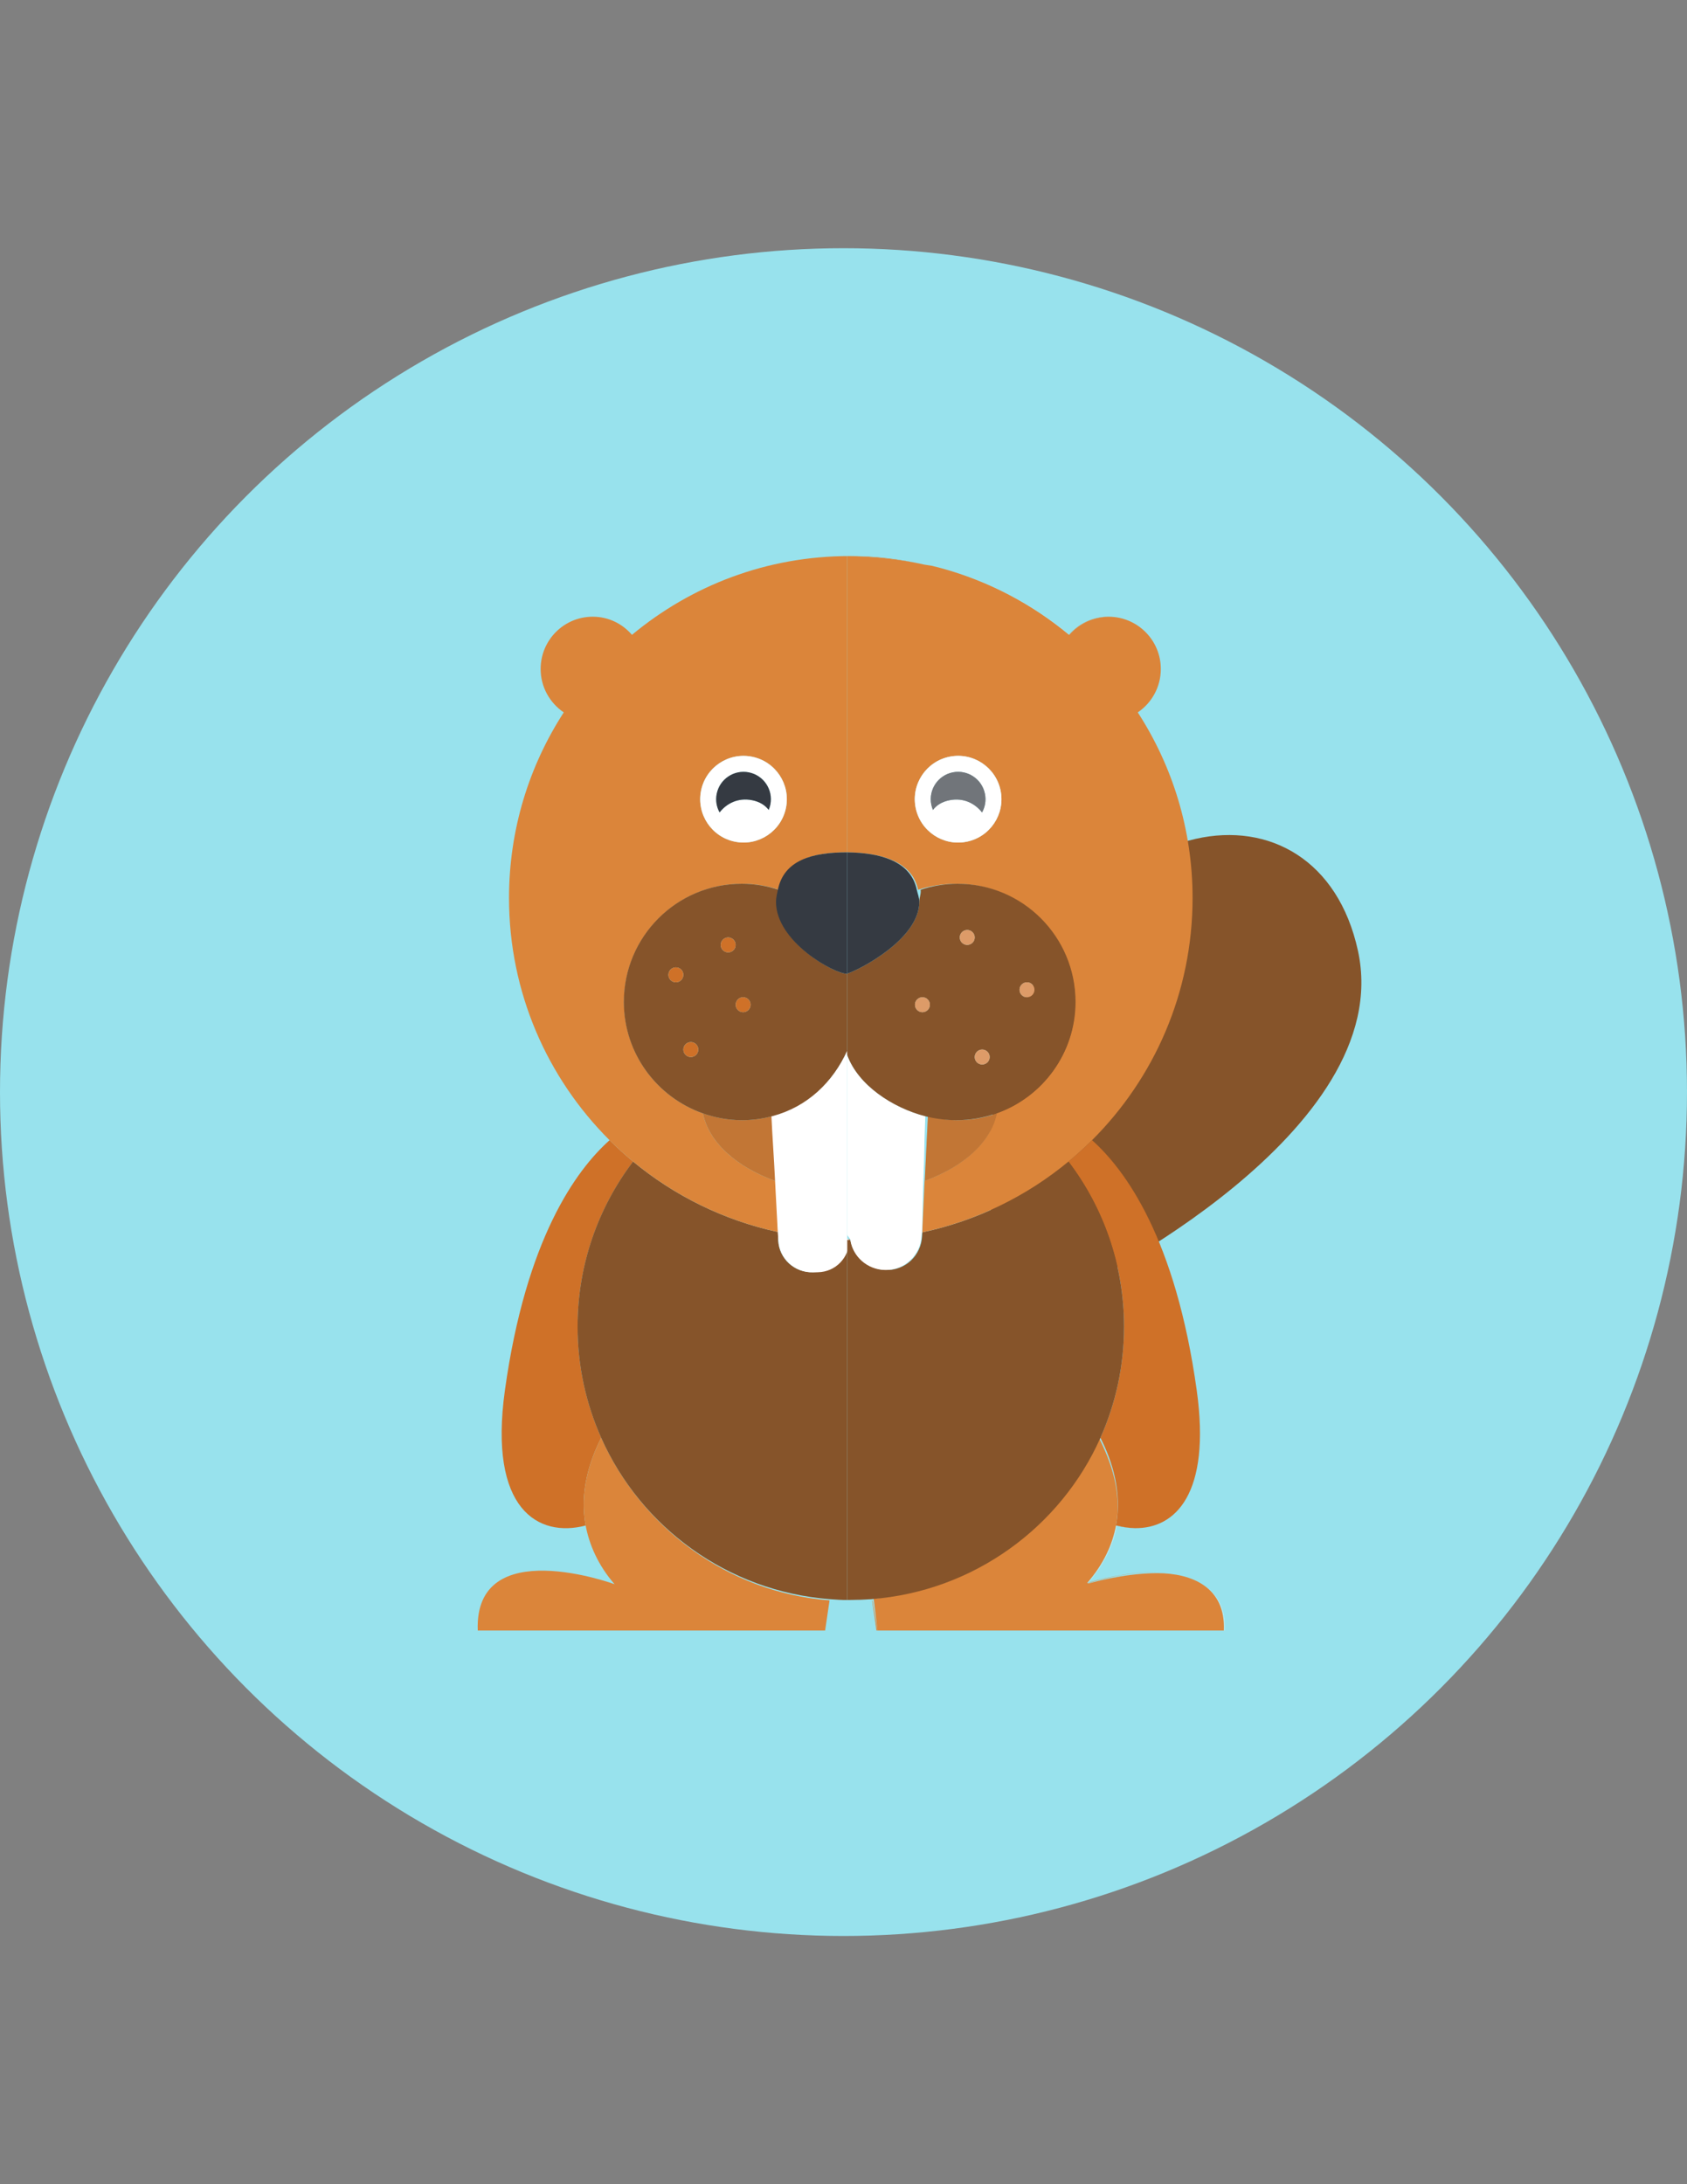 <?xml version="1.0" encoding="utf-8"?>
<!-- Generator: Adobe Illustrator 16.0.0, SVG Export Plug-In . SVG Version: 6.00 Build 0)  -->
<!DOCTYPE svg PUBLIC "-//W3C//DTD SVG 1.1//EN" "http://www.w3.org/Graphics/SVG/1.1/DTD/svg11.dtd">
<svg version="1.1" id="Capa_1" xmlns="http://www.w3.org/2000/svg" xmlns:xlink="http://www.w3.org/1999/xlink" x="0px" y="0px"
	 width="612px" height="792px" viewBox="0 0 612 792" enable-background="new 0 0 612 792" xml:space="preserve">
<rect x="0" y="0" width="612" height="792" fill="#808080" stroke="none"/>
<g>
	<circle fill="#98E2ED" cx="305.998" cy="395.998" r="305.998"/>
	<g>
		<path fill="#86542A" d="M391.56,466.75c0,0,115.515-55.986,101.063-122.025c-14.454-66.039-100.181-54.146-126.876,36.113
			C339.057,471.097,391.56,466.75,391.56,466.75z"/>
		<g>
			<path fill="#CF7128" d="M218.108,521.349c-5.485-12.307-8.56-25.93-8.56-40.278c0-22.497,7.507-43.233,20.141-59.871
				c-2.967-2.455-5.82-5.048-8.547-7.76c-12.22,10.916-30.344,35.869-37.977,90.716c-6.021,43.266,12.149,53.491,29.295,49.007
				C210.199,541.107,213.809,529.786,218.108,521.349z"/>
			<path fill="#CF7128" d="M405.198,553.245c2.151,0.532,4.315,0.831,6.443,0.871c-2.128-0.063-4.284-0.395-6.424-0.954
				C405.214,553.182,405.206,553.214,405.198,553.245z"/>
			<path fill="#DB853A" d="M218.108,521.349c-4.295,8.438-7.909,19.759-5.647,31.81c1.285,6.842,4.461,14.368,10.486,21.276
				c0,0-50.981-18.667-49.63,16.799h126.017l1.604-10.931C263.883,577.445,232.551,553.777,218.108,521.349z"/>
			<path fill="#DB853A" d="M316.378,580.318l1.6,10.92h0.363l-1.789-10.707C316.492,580.531,316.434,580.311,316.378,580.318z"/>
			<path fill="#DB853A" d="M419.846,569.97c-11.215-0.056-22.588,3.148-24.992,3.862c-0.043,0.055-0.078,0.098-0.122,0.153
				C394.731,573.985,407.338,569.993,419.846,569.97z"/>
			<path fill="#86542A" d="M312.599,580.082c-0.071,0-0.138,0.008-0.209,0.008C312.461,580.09,312.532,580.082,312.599,580.082z"/>
			<path fill="#86542A" d="M308.283,449.367c-0.256,3.941-5.513,11.704-12.015,11.85c-0.504,0.017-0.993,0.067-1.501,0.083
				c-6.652,0.17-12.146-4.918-12.461-11.569c-0.047-1.001-0.035-1.986-0.083-2.987c-19.676-4.265-37.591-13.174-52.562-25.556
				c-12.634,16.642-20.125,37.386-20.125,59.883c0,14.349,3.082,27.964,8.563,40.278c14.443,32.421,45.783,55.644,82.838,58.509
				c2.55,0.192,4.177,0.318,6.778,0.318c0.201,0-0.347-0.008-0.347-0.008V449.367C307.369,449.367,308.3,449.367,308.283,449.367z"
				/>
			<path fill="#DB853A" d="M309.202,449.584c0.016,0,0.031,0,0.047,0v-0.438C309.249,449.293,309.206,449.438,309.202,449.584z"/>
			<path fill="#DB853A" d="M337.961,205.152c1.159,0.284,2.321,0.563,3.473,0.871C340.282,205.704,339.12,205.436,337.961,205.152z"
				/>
			<path fill="#DB853A" d="M402.341,223.63c-0.062,0-0.126-0.008-0.188-0.008c-5.694,0-10.786,2.526-14.266,6.486
				c0.031,0.04,0.07,0.055,0.103,0.083C391.434,226.215,396.675,223.686,402.341,223.63z"/>
			<path fill="#DB853A" d="M282.279,446.759c-0.292-6.159-0.571-12.315-0.863-18.475c-14.21-5.087-24.287-14.053-26.407-24.566
				c-16.665-5.871-28.641-21.713-28.641-40.393c0-23.676,19.195-42.863,42.855-42.863c4.697,0,9.206,0.776,13.434,2.179
				c2.207-10.758,11.905-13.583,24.724-13.583c0.308,0-0.016,0.008-0.016,0.008V201.649c7.882,0.047,19.302,1.115,28.038,3.101
				c-8.905-2.033-17.701-3.117-27.218-3.117c-30.096,0-57.448,10.73-78.921,28.562c-3.48-4.016-8.488-6.573-14.222-6.573
				c-10.479,0-18.912,8.488-18.912,18.967c0,6.549,3.35,12.323,8.39,15.731c-12.559,19.388-19.861,42.477-19.861,67.292
				c0,34.32,13.95,65.376,36.472,87.827c2.731,2.712,5.584,5.305,8.551,7.76C244.657,433.585,262.606,442.495,282.279,446.759z
				 M254.315,286.737c1.698-8.52,9.97-14.045,18.478-12.354c8.516,1.695,14.041,9.966,12.354,18.479
				c-1.698,8.512-9.97,14.044-18.482,12.346C258.149,303.517,252.625,295.241,254.315,286.737z"/>
			<path fill="#DB853A" d="M269.227,406.188c-4.989,0-9.761-0.902-14.214-2.471c2.12,10.514,12.197,19.479,26.407,24.566
				c-0.366-7.865-0.733-15.731-1.095-23.597C276.777,405.637,273.073,406.188,269.227,406.188z"/>
			<path opacity="0.3" fill="#86542A" enable-background="new    " d="M269.227,406.188c-4.989,0-9.761-0.902-14.214-2.471
				c2.12,10.514,12.197,19.479,26.407,24.566c-0.366-7.865-0.733-15.731-1.095-23.597
				C276.777,405.637,273.073,406.188,269.227,406.188z"/>
			<path fill="#FFFFFF" d="M307.369,447.508v-64.9c0-0.591,0.296-1.163,0.02-1.77c-5.221,11.637-15.01,20.496-27.542,23.854
				c0.367,7.865,0.97,15.731,1.332,23.597c0.292,6.16,0.686,12.315,0.978,18.475c0.047,1.001,0.149,2.002,0.197,2.995
				c0.319,6.651,5.955,11.767,12.606,11.605c0.508-0.016,1.245-0.023,1.746-0.04c6.502-0.138,11.287-5.288,11.542-11.739
				c0.004-0.146-0.887-0.291-0.887-0.438C307.369,448.599,307.369,448.051,307.369,447.508z"/>
			<path fill="#86542A" d="M280.32,404.688c12.527-3.357,21.847-12.216,27.068-23.854c0.272,0.607-0.02,1.178-0.02,1.77v-29.595
				c0,0.071,0.276,0.114,0.016,0.114c-4.878,0-25.634-11.692-25.634-26.107c0-1.6,0.402-3.039,0.674-4.378
				c-4.229-1.399-8.623-2.179-13.316-2.179c-23.664,0-42.796,19.188-42.796,42.863c0,18.679,12,34.521,28.669,40.393
				c4.457,1.568,9.241,2.471,14.234,2.471C273.058,406.188,276.777,405.637,280.32,404.688z M245.196,356.185
				c-1.497,0-2.711-1.217-2.711-2.711c0-1.501,1.214-2.711,2.711-2.711c1.498,0,2.711,1.21,2.711,2.711
				C247.908,354.967,246.694,356.185,245.196,356.185z M250.615,383.285c-1.497,0-2.711-1.218-2.711-2.711
				c0-1.501,1.21-2.711,2.711-2.711c1.498,0,2.711,1.21,2.711,2.711C253.326,382.067,252.116,383.285,250.615,383.285z
				 M264.167,345.34c-1.497,0-2.711-1.21-2.711-2.711c0-1.494,1.213-2.711,2.711-2.711s2.711,1.218,2.711,2.711
				C266.878,344.13,265.665,345.34,264.167,345.34z M266.878,364.311c0-1.494,1.214-2.711,2.711-2.711
				c1.497,0,2.711,1.217,2.711,2.711c0,1.501-1.214,2.711-2.711,2.711C268.088,367.022,266.878,365.812,266.878,364.311z"/>
			<path fill="#353A42" d="M307.385,353.127c0.257,0-0.016-0.047-0.016-0.114v-43.947c0,0,0.323-0.008,0.016-0.008
				c-12.819,0-22.99,2.825-25.197,13.583c-0.272,1.34-0.674,2.778-0.674,4.378C281.514,341.438,302.506,353.127,307.385,353.127z"/>
			<path fill="#FFFFFF" d="M266.662,305.208c8.516,1.702,16.784-3.834,18.482-12.346c1.691-8.512-3.838-16.788-12.354-18.479
				c-8.508-1.694-16.78,3.834-18.478,12.354C252.625,295.241,258.149,303.517,266.662,305.208z M259.998,287.86
				c1.064-5.371,6.293-8.867,11.661-7.799c5.383,1.068,8.875,6.297,7.806,11.668c-0.138,0.686-0.343,1.34-0.603,1.962
				c-1.25-1.679-3.212-2.971-6.025-3.531c-5.064-1.001-9.222,1.155-11.791,4.434C259.947,292.617,259.517,290.252,259.998,287.86z"
				/>
			<path fill="#353A42" d="M272.837,290.162c2.81,0.563,4.772,1.856,6.025,3.531c0.26-0.623,0.465-1.276,0.603-1.962
				c1.068-5.371-2.423-10.597-7.806-11.668c-5.368-1.068-10.597,2.424-11.661,7.799c-0.481,2.392-0.051,4.756,1.048,6.735
				C263.615,291.316,267.773,289.161,272.837,290.162z"/>
			<circle fill="#CF7128" cx="264.167" cy="342.629" r="2.711"/>
			<circle fill="#CF7128" cx="245.196" cy="353.473" r="2.711"/>
			<circle fill="#CF7128" cx="269.585" cy="364.311" r="2.711"/>
			<circle fill="#CF7128" cx="250.615" cy="380.574" r="2.711"/>
			<path opacity="0.3" fill="#FFFFFF" enable-background="new    " d="M312.599,580.082c1.285-0.056,2.522-0.123,3.775-0.217
				l-0.004-0.017C315.121,579.951,313.863,580.03,312.599,580.082z"/>
			<path opacity="0.3" fill="#FFFFFF" enable-background="new    " d="M443.991,591.233h0.362
				c0.682-15.763-11.866-20.389-24.512-20.365C432.365,570.923,444.669,575.471,443.991,591.233z"/>
			<path opacity="0.3" fill="#FFFFFF" enable-background="new    " d="M394.365,573.985c0,0,0.181-0.063,0.484-0.153
				c5.919-6.834,9.06-13.832,10.349-20.591c-0.114-0.031-0.232-0.055-0.347-0.083C403.566,560.004,400.395,567.077,394.365,573.985z
				"/>
			<path opacity="0.3" fill="#FFFFFF" enable-background="new    " d="M387.891,230.113c-13.367-11.073-29.182-19.388-46.457-24.09
				c17.252,4.717,32.999,13.064,46.378,24.177C387.835,230.164,387.863,230.148,387.891,230.113z"/>
			<path opacity="0.3" fill="#FFFFFF" enable-background="new    " d="M309.249,580.168c1.119-0.008,2.144-0.039,3.145-0.078
				C311.35,580.137,310.302,580.16,309.249,580.168L309.249,580.168z"/>
			<path opacity="0.3" fill="#FFFFFF" enable-background="new    " d="M336.346,204.75c0.54,0.123,1.072,0.268,1.615,0.398
				C337.422,205.022,336.886,204.869,336.346,204.75z"/>
			<path fill="#CF7128" d="M434.146,504.155c-7.633-54.847-25.756-79.8-37.977-90.716c-2.727,2.712-5.576,5.305-8.548,7.76
				c12.635,16.642,20.142,37.374,20.142,59.871c0,14.349-3.074,27.972-8.556,40.278c4.292,8.438,7.905,19.759,5.644,31.81
				c0.114,0.032,0.232,0.056,0.347,0.083c0.004-0.031,0.012-0.063,0.016-0.083c2.14,0.563,4.3,0.895,6.424,0.954
				C426.376,554.36,439.372,541.707,434.146,504.155z"/>
			<path fill="#DB853A" d="M404.852,553.158c2.262-12.055-1.915-23.376-6.207-31.81c-14.446,32.429-47.931,55.647-83.397,58.505
				v-0.438c0,0,1.596,0,1.655,0l1.435,11.822h125.649c0.675-15.764-11.625-20.765-24.148-20.815
				c-12.508,0.023-25.114,3.791-25.114,3.791c0.043-0.056,0.079-0.217,0.122-0.26c-0.304,0.09-0.484,0.09-0.484,0.09
				C400.395,567.128,403.566,560.004,404.852,553.158z"/>
			<path fill="#86542A" d="M399.208,521.349c5.485-12.307,8.556-25.93,8.556-40.278c0-22.497-7.511-43.233-20.142-59.871
				c-15.085,12.477-33.185,21.434-53.034,25.662c-0.02,0.422-0.039,0.839-0.059,1.261c-0.335,7.081-5.955,12.539-13.063,12.37
				c-6.377-0.153-12.071-4.812-12.97-10.916c-0.062,0-1.127,0.008-1.127,0.008v130.584c0-0.008,3.039-0.031,4.083-0.078
				c0.075,0,0.614-0.008,0.678-0.008c1.261-0.056,2.755-0.131,4.008-0.232C353.192,576.996,384.762,553.777,399.208,521.349z"/>
			<path fill="#DB853A" d="M309.249,449.146v0.438c0.063,0,0.126-0.008,0.189-0.008c-0.103-0.678-0.189-1.363-0.189-2.068
				C309.249,448.051,309.249,448.599,309.249,449.146z"/>
			<path opacity="0.3" fill="#FFFFFF" enable-background="new    " d="M309.249,449.146v0.438c0.063,0,0.126-0.008,0.189-0.008
				c-0.103-0.678-0.189-1.363-0.189-2.068C309.249,448.051,309.249,448.599,309.249,449.146z"/>
			<path fill="#DB853A" d="M307.369,309.065c11.822,0.138,23.53,3.078,25.686,13.576c4.225-1.399,9.202-2.179,13.899-2.179
				c23.672,0,43.096,19.188,43.096,42.863c0,18.671-11.854,34.521-28.522,40.393c-2.108,10.451-12.023,19.373-26.104,24.468
				c-0.3,6.227-0.576,12.453-0.867,18.672c19.85-4.225,37.965-13.186,53.05-25.662c2.968-2.455,5.824-5.048,8.552-7.76
				c22.525-22.45,36.472-53.507,36.472-87.827c0-24.814-7.318-47.903-19.877-67.292c5.044-3.409,8.357-9.182,8.357-15.731
				c0-10.411-8.39-18.856-18.777-18.958c-5.667,0.055-10.908,2.585-14.352,6.565c-0.032-0.031-0.071-0.047-0.103-0.083
				c-0.023,0.04-0.056,0.055-0.079,0.083c-13.379-11.113-29.126-19.455-46.379-24.176c-1.15-0.307-2.312-0.583-3.472-0.871
				c-0.54-0.13-2.014-0.276-2.554-0.398c-8.736-1.986-20.156-3.054-28.038-3.101v107.42H307.369z M344.519,274.383
				c8.508-1.694,16.78,3.834,18.479,12.354c1.69,8.504-3.835,16.78-12.351,18.474c-8.516,1.702-16.783-3.834-18.482-12.346
				C330.478,284.349,336.003,276.078,344.519,274.383z"/>
			<path fill="#DB853A" d="M336.617,404.758c-0.382,7.811-0.752,15.617-1.131,23.428c14.08-5.095,24.051-14.017,26.163-24.468
				c-4.457,1.568-9.233,2.471-14.227,2.471C343.684,406.188,340.077,405.652,336.617,404.758z"/>
			<path opacity="0.3" fill="#86542A" enable-background="new    " d="M336.617,404.758c-0.382,7.811-0.752,15.617-1.131,23.428
				c14.08-5.095,24.051-14.017,26.163-24.468c-4.457,1.568-9.233,2.471-14.227,2.471
				C343.684,406.188,340.077,405.652,336.617,404.758z"/>
			<path fill="#FFFFFF" d="M335.676,404.758c-11.996-3.116-24.365-11.321-28.307-22.15v64.9c0,0.709,1.024,1.395,1.127,2.068
				c0.902,6.104,6.124,10.759,12.5,10.916c7.105,0.169,12.962-5.289,13.293-12.37c0.02-0.422,0.157-0.839,0.181-1.261
				c0.292-6.219,0.189-12.445,0.489-18.672C335.337,420.375,335.298,412.568,335.676,404.758z"/>
			<path opacity="0.3" fill="#FFFFFF" enable-background="new    " d="M335.676,404.758c-11.996-3.116-24.365-11.321-28.307-22.15
				v64.9c0,0.709,1.024,1.395,1.127,2.068c0.902,6.104,6.124,10.759,12.5,10.916c7.105,0.169,12.962-5.289,13.293-12.37
				c0.02-0.422,0.157-0.839,0.181-1.261c0.292-6.219,0.189-12.445,0.489-18.672C335.337,420.375,335.298,412.568,335.676,404.758z"
				/>
			<path fill="#86542A" d="M307.369,353.013v29.595c3.941,10.829,16.311,19.034,28.307,22.15c3.464,0.895,7.539,1.431,11.278,1.431
				c4.993,0,10.002-0.902,14.459-2.471c16.669-5.871,28.755-21.721,28.755-40.393c0-23.676-19.136-42.863-42.8-42.863
				c-4.697,0-9.175,0.776-13.402,2.179c0.275,1.34-0.481,2.778-0.481,4.378C333.48,340.674,311.311,351.874,307.369,353.013z
				 M372.564,356.185c1.498,0,2.712,1.218,2.712,2.711c0,1.501-1.21,2.711-2.712,2.711c-1.497,0-2.711-1.21-2.711-2.711
				C369.857,357.398,371.071,356.185,372.564,356.185z M356.31,380.574c1.497,0,2.711,1.209,2.711,2.711s-1.214,2.711-2.711,2.711
				c-1.498,0-2.711-1.21-2.711-2.711S354.808,380.574,356.31,380.574z M350.887,337.21c1.498,0,2.707,1.218,2.707,2.711
				c0,1.501-1.213,2.711-2.707,2.711c-1.497,0-2.711-1.21-2.711-2.711C348.18,338.428,349.39,337.21,350.887,337.21z
				 M337.339,364.311c0,1.501-1.214,2.711-2.707,2.711c-1.498,0-2.712-1.21-2.712-2.711c0-1.494,1.214-2.711,2.712-2.711
				C336.125,361.604,337.339,362.817,337.339,364.311z"/>
			<path fill="#353A42" d="M333.496,327.02c0-1.6-0.638-3.039-0.914-4.378c-2.155-10.498-13.391-13.438-25.213-13.576v43.947
				C311.311,351.874,333.496,340.674,333.496,327.02z"/>
			<path fill="#FFFFFF" d="M350.646,305.208c8.516-1.695,14.041-9.966,12.351-18.474c-1.698-8.52-9.971-14.045-18.479-12.354
				c-8.516,1.695-14.041,9.966-12.351,18.479C333.867,301.377,342.135,306.91,350.646,305.208z M345.649,280.062
				c5.371-1.068,10.597,2.424,11.661,7.799c0.484,2.392,0.051,4.756-1.049,6.735c-2.569-3.279-6.727-5.435-11.786-4.434
				c-2.813,0.563-4.772,1.856-6.025,3.531c-0.261-0.623-0.465-1.276-0.604-1.962C336.775,286.359,340.271,281.133,345.649,280.062z"
				/>
			<path opacity="0.3" fill="#FFFFFF" enable-background="new    " d="M350.646,305.208c8.516-1.695,14.041-9.966,12.351-18.474
				c-1.698-8.52-9.971-14.045-18.479-12.354c-8.516,1.695-14.041,9.966-12.351,18.479
				C333.867,301.377,342.135,306.91,350.646,305.208z M345.649,280.062c5.371-1.068,10.597,2.424,11.661,7.799
				c0.484,2.392,0.051,4.756-1.049,6.735c-2.569-3.279-6.727-5.435-11.786-4.434c-2.813,0.563-4.772,1.856-6.025,3.531
				c-0.261-0.623-0.465-1.276-0.604-1.962C336.775,286.359,340.271,281.133,345.649,280.062z"/>
			<path fill="#353A42" d="M338.45,293.692c1.253-1.679,3.212-2.971,6.025-3.531c5.06-1.001,9.217,1.155,11.786,4.434
				c1.1-1.979,1.533-4.343,1.049-6.735c-1.064-5.371-6.294-8.867-11.661-7.799c-5.383,1.068-8.878,6.297-7.803,11.668
				C337.985,292.416,338.189,293.07,338.45,293.692z"/>
			<path opacity="0.3" fill="#FFFFFF" enable-background="new    " d="M338.45,293.692c1.253-1.679,3.212-2.971,6.025-3.531
				c5.06-1.001,9.217,1.155,11.786,4.434c1.1-1.979,1.533-4.343,1.049-6.735c-1.064-5.371-6.294-8.867-11.661-7.799
				c-5.383,1.068-8.878,6.297-7.803,11.668C337.985,292.416,338.189,293.07,338.45,293.692z"/>
			<circle fill="#CF7128" cx="350.887" cy="339.921" r="2.711"/>
			<circle opacity="0.3" fill="#FFFFFF" enable-background="new    " cx="350.887" cy="339.921" r="2.711"/>
			<circle fill="#CF7128" cx="372.564" cy="358.892" r="2.711"/>
			<circle opacity="0.3" fill="#FFFFFF" enable-background="new    " cx="372.564" cy="358.892" r="2.711"/>
			<circle fill="#CF7128" cx="334.628" cy="364.311" r="2.711"/>
			<circle opacity="0.3" fill="#FFFFFF" enable-background="new    " cx="334.628" cy="364.311" r="2.711"/>
			<circle fill="#CF7128" cx="356.31" cy="383.285" r="2.711"/>
			<circle opacity="0.3" fill="#FFFFFF" enable-background="new    " cx="356.31" cy="383.285" r="2.711"/>
		</g>
	</g>
</g>
</svg>
